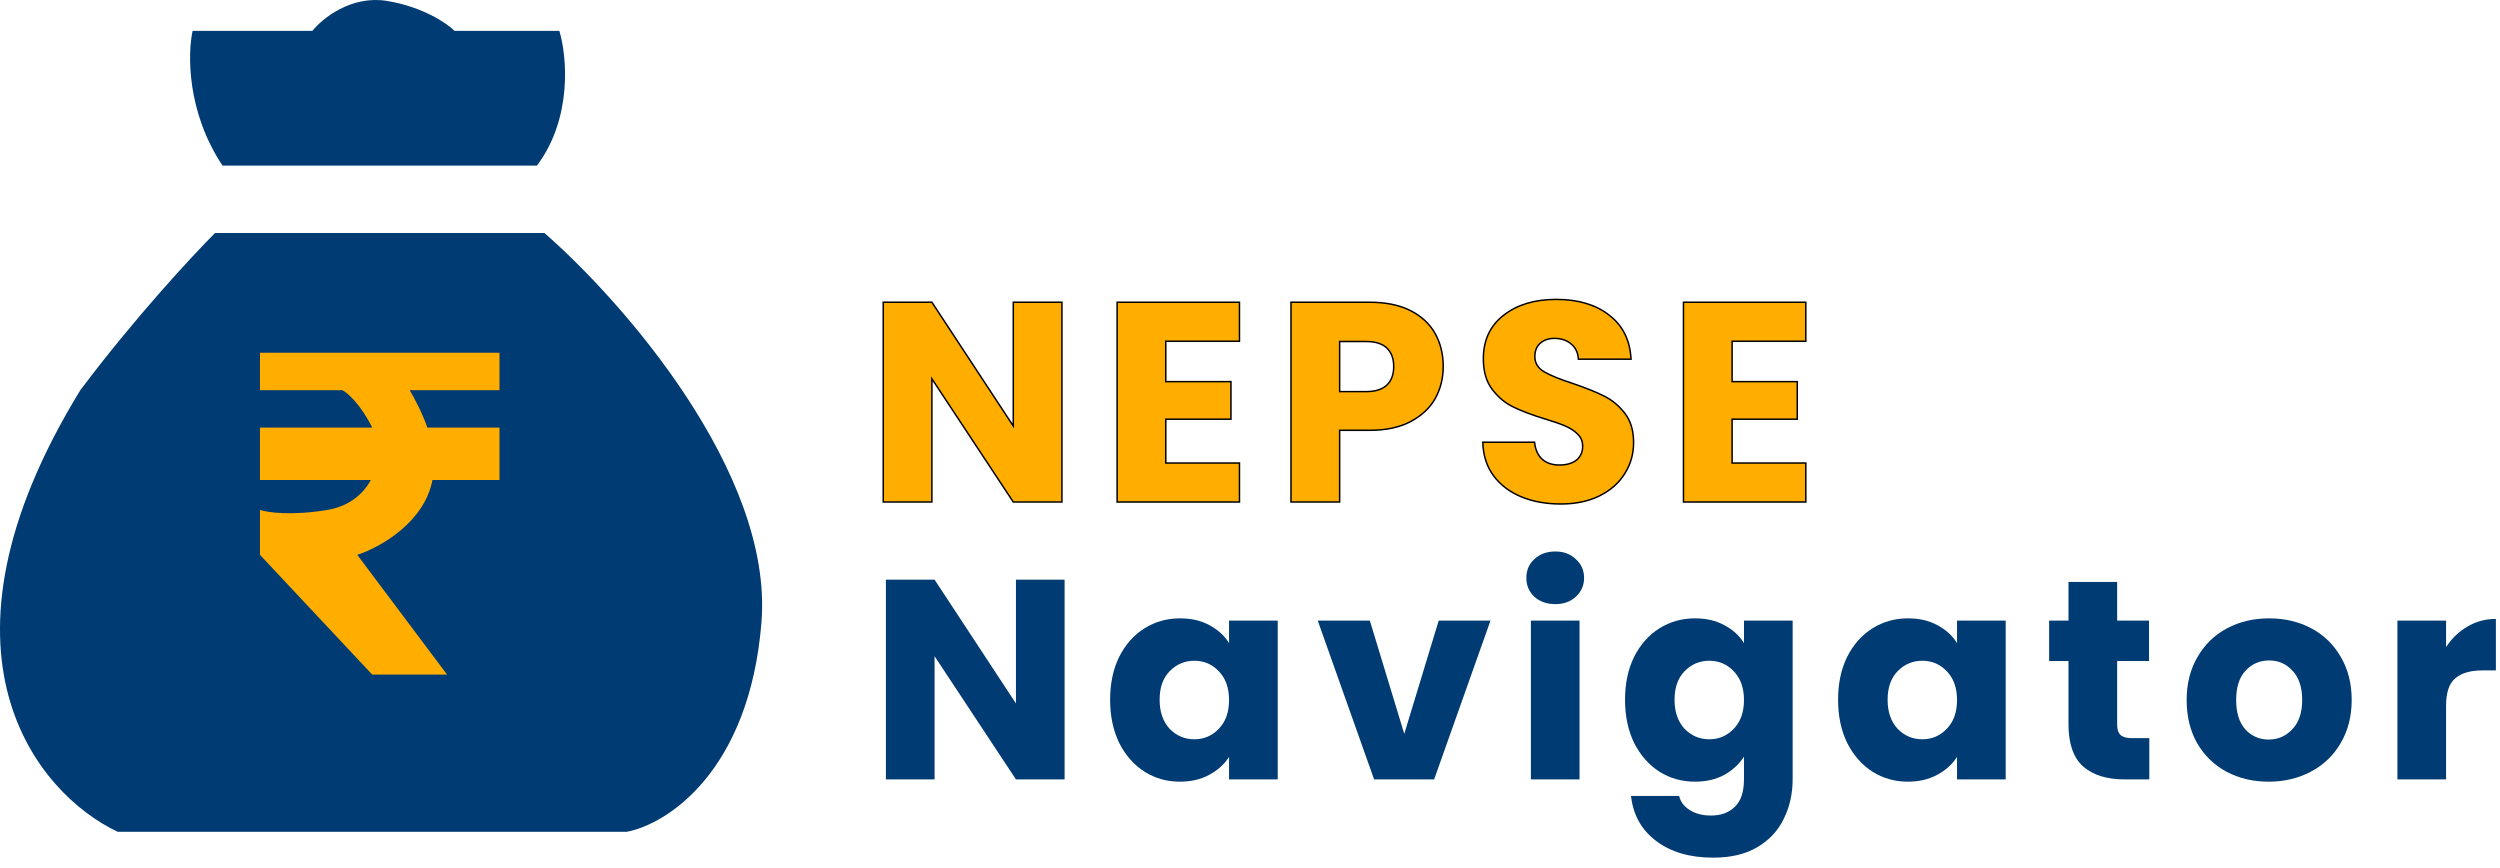 <svg width="167" height="58" viewBox="0 0 167 58" fill="none" xmlns="http://www.w3.org/2000/svg">
<path d="M71.115 52.064H67.865L62.429 43.834V52.064H59.178V38.721H62.429L67.865 46.989V38.721H71.115V52.064Z" fill="#003B73"/>
<path d="M74.156 46.742C74.156 45.652 74.359 44.695 74.764 43.872C75.182 43.048 75.746 42.414 76.456 41.971C77.165 41.527 77.957 41.306 78.832 41.306C79.579 41.306 80.232 41.458 80.79 41.762C81.36 42.066 81.797 42.465 82.101 42.959V41.458H85.352V52.064H82.101V50.563C81.784 51.057 81.341 51.456 80.771 51.76C80.213 52.064 79.561 52.216 78.813 52.216C77.951 52.216 77.165 51.995 76.456 51.551C75.746 51.095 75.182 50.455 74.764 49.631C74.359 48.795 74.156 47.832 74.156 46.742ZM82.101 46.761C82.101 45.95 81.873 45.31 81.417 44.841C80.973 44.372 80.428 44.138 79.782 44.138C79.136 44.138 78.585 44.372 78.129 44.841C77.685 45.297 77.463 45.931 77.463 46.742C77.463 47.553 77.685 48.199 78.129 48.681C78.585 49.15 79.136 49.384 79.782 49.384C80.428 49.384 80.973 49.15 81.417 48.681C81.873 48.212 82.101 47.572 82.101 46.761Z" fill="#003B73"/>
<path d="M93.805 49.023L96.105 41.458H99.564L95.8 52.064H91.79L88.026 41.458H91.505L93.805 49.023Z" fill="#003B73"/>
<path d="M103.897 40.355C103.327 40.355 102.858 40.191 102.491 39.861C102.136 39.519 101.959 39.101 101.959 38.606C101.959 38.1 102.136 37.681 102.491 37.352C102.858 37.01 103.327 36.839 103.897 36.839C104.455 36.839 104.911 37.01 105.266 37.352C105.634 37.681 105.817 38.1 105.817 38.606C105.817 39.101 105.634 39.519 105.266 39.861C104.911 40.191 104.455 40.355 103.897 40.355ZM105.513 41.458V52.064H102.263V41.458H105.513Z" fill="#003B73"/>
<path d="M113.229 41.306C113.977 41.306 114.629 41.458 115.187 41.762C115.757 42.066 116.194 42.465 116.498 42.959V41.458H119.749V52.045C119.749 53.021 119.552 53.902 119.159 54.687C118.779 55.486 118.19 56.119 117.392 56.588C116.606 57.057 115.624 57.291 114.445 57.291C112.874 57.291 111.601 56.918 110.625 56.17C109.649 55.435 109.092 54.434 108.952 53.167H112.164C112.266 53.572 112.507 53.889 112.887 54.117C113.267 54.358 113.736 54.478 114.293 54.478C114.965 54.478 115.497 54.282 115.89 53.889C116.296 53.509 116.498 52.894 116.498 52.045V50.544C116.182 51.038 115.744 51.443 115.187 51.76C114.629 52.064 113.977 52.216 113.229 52.216C112.355 52.216 111.563 51.995 110.853 51.551C110.143 51.095 109.579 50.455 109.161 49.631C108.756 48.795 108.553 47.832 108.553 46.742C108.553 45.652 108.756 44.695 109.161 43.872C109.579 43.048 110.143 42.414 110.853 41.971C111.563 41.527 112.355 41.306 113.229 41.306ZM116.498 46.761C116.498 45.95 116.27 45.31 115.814 44.841C115.37 44.372 114.826 44.138 114.179 44.138C113.533 44.138 112.982 44.372 112.526 44.841C112.082 45.297 111.86 45.931 111.86 46.742C111.86 47.553 112.082 48.199 112.526 48.681C112.982 49.15 113.533 49.384 114.179 49.384C114.826 49.384 115.37 49.15 115.814 48.681C116.27 48.212 116.498 47.572 116.498 46.761Z" fill="#003B73"/>
<path d="M122.784 46.742C122.784 45.652 122.987 44.695 123.393 43.872C123.811 43.048 124.375 42.414 125.084 41.971C125.794 41.527 126.586 41.306 127.46 41.306C128.208 41.306 128.861 41.458 129.418 41.762C129.988 42.066 130.426 42.465 130.73 42.959V41.458H133.98V52.064H130.73V50.563C130.413 51.057 129.969 51.456 129.399 51.76C128.842 52.064 128.189 52.216 127.441 52.216C126.58 52.216 125.794 51.995 125.084 51.551C124.375 51.095 123.811 50.455 123.393 49.631C122.987 48.795 122.784 47.832 122.784 46.742ZM130.73 46.761C130.73 45.95 130.502 45.31 130.046 44.841C129.602 44.372 129.057 44.138 128.411 44.138C127.765 44.138 127.213 44.372 126.757 44.841C126.314 45.297 126.092 45.931 126.092 46.742C126.092 47.553 126.314 48.199 126.757 48.681C127.213 49.15 127.765 49.384 128.411 49.384C129.057 49.384 129.602 49.15 130.046 48.681C130.502 48.212 130.73 47.572 130.73 46.761Z" fill="#003B73"/>
<path d="M143.574 49.308V52.064H141.92C140.742 52.064 139.823 51.779 139.164 51.209C138.505 50.626 138.175 49.682 138.175 48.377V44.157H136.883V41.458H138.175V38.873H141.426V41.458H143.555V44.157H141.426V48.415C141.426 48.731 141.502 48.96 141.654 49.099C141.806 49.238 142.059 49.308 142.414 49.308H143.574Z" fill="#003B73"/>
<path d="M151.543 52.216C150.504 52.216 149.566 51.995 148.73 51.551C147.906 51.108 147.253 50.474 146.772 49.65C146.303 48.827 146.069 47.863 146.069 46.761C146.069 45.671 146.309 44.715 146.791 43.891C147.272 43.054 147.931 42.414 148.768 41.971C149.604 41.527 150.542 41.306 151.581 41.306C152.62 41.306 153.558 41.527 154.394 41.971C155.23 42.414 155.889 43.054 156.371 43.891C156.852 44.715 157.093 45.671 157.093 46.761C157.093 47.851 156.846 48.814 156.352 49.65C155.87 50.474 155.205 51.108 154.356 51.551C153.52 51.995 152.582 52.216 151.543 52.216ZM151.543 49.403C152.164 49.403 152.69 49.175 153.12 48.719C153.564 48.263 153.786 47.61 153.786 46.761C153.786 45.912 153.57 45.259 153.139 44.803C152.721 44.347 152.202 44.119 151.581 44.119C150.947 44.119 150.421 44.347 150.003 44.803C149.585 45.247 149.376 45.899 149.376 46.761C149.376 47.61 149.579 48.263 149.984 48.719C150.402 49.175 150.922 49.403 151.543 49.403Z" fill="#003B73"/>
<path d="M163.398 43.225C163.779 42.643 164.254 42.186 164.824 41.857C165.394 41.515 166.028 41.344 166.725 41.344V44.784H165.831C165.02 44.784 164.412 44.962 164.007 45.316C163.601 45.658 163.398 46.267 163.398 47.141V52.064H160.148V41.458H163.398V43.225Z" fill="#003B73"/>
<path d="M36.366 15.564H14.366C12.866 17.064 8.966 21.264 5.366 26.064C-5.434 43.664 2.533 53.064 7.866 55.564H41.866C44.533 55.064 50.066 51.564 50.866 41.564C51.666 31.564 41.533 20.064 36.366 15.564Z" fill="#003B73"/>
<path d="M25.866 0.064C23.466 -0.336 21.533 1.231 20.866 2.064H12.866C12.533 3.564 12.466 7.464 14.866 11.064H35.866C38.266 7.864 37.866 3.731 37.366 2.064H30.366C29.866 1.564 28.266 0.464 25.866 0.064Z" fill="#003B73"/>
<path d="M17.366 26.064V23.564H33.366V26.064H27.366C27.687 26.599 28.213 27.599 28.549 28.564H33.366V32.064H28.888C28.355 34.851 25.506 36.518 23.866 37.064L29.866 45.064H24.866L17.366 37.064V34.064C17.866 34.231 19.466 34.464 21.866 34.064C23.277 33.829 24.245 33.041 24.772 32.064H17.366V28.564H24.866C24.066 26.964 23.2 26.231 22.866 26.064H17.366Z" fill="#FFAE00"/>
<g filter="url(#filter0_d_175_8)">
<path d="M69.937 33.534H66.687L61.25 25.303V33.534H58V20.19H61.25L66.687 28.459V20.19H69.937V33.534Z" fill="#FFAE00"/>
<path d="M76.874 22.794V25.493H81.227V28.002H76.874V30.93H81.797V33.534H73.624V20.19H81.797V22.794H76.874Z" fill="#FFAE00"/>
<path d="M95.407 24.486C95.407 25.259 95.23 25.968 94.875 26.615C94.52 27.248 93.975 27.762 93.24 28.154C92.505 28.547 91.593 28.744 90.503 28.744H88.488V33.534H85.238V20.19H90.503C91.567 20.19 92.467 20.374 93.202 20.741C93.937 21.109 94.488 21.616 94.856 22.262C95.223 22.908 95.407 23.649 95.407 24.486ZM90.256 26.159C90.877 26.159 91.339 26.013 91.644 25.721C91.948 25.43 92.1 25.018 92.1 24.486C92.1 23.954 91.948 23.542 91.644 23.25C91.339 22.959 90.877 22.813 90.256 22.813H88.488V26.159H90.256Z" fill="#FFAE00"/>
<path d="M103.258 33.667C102.282 33.667 101.408 33.508 100.635 33.192C99.862 32.875 99.241 32.406 98.772 31.785C98.316 31.164 98.075 30.416 98.05 29.542H101.509C101.56 30.036 101.731 30.416 102.022 30.683C102.314 30.936 102.694 31.063 103.163 31.063C103.644 31.063 104.025 30.955 104.303 30.739C104.582 30.511 104.722 30.201 104.722 29.808C104.722 29.479 104.607 29.206 104.379 28.991C104.164 28.775 103.891 28.598 103.562 28.459C103.245 28.319 102.789 28.161 102.193 27.983C101.332 27.717 100.628 27.451 100.084 27.185C99.539 26.919 99.07 26.526 98.677 26.006C98.284 25.487 98.088 24.809 98.088 23.973C98.088 22.731 98.538 21.761 99.437 21.064C100.337 20.355 101.509 20 102.954 20C104.424 20 105.609 20.355 106.508 21.064C107.408 21.761 107.89 22.737 107.953 23.992H104.436C104.411 23.561 104.253 23.225 103.961 22.984C103.67 22.731 103.296 22.604 102.84 22.604C102.447 22.604 102.13 22.712 101.889 22.927C101.649 23.13 101.528 23.428 101.528 23.821C101.528 24.252 101.731 24.587 102.136 24.828C102.542 25.069 103.176 25.329 104.037 25.607C104.899 25.899 105.596 26.178 106.128 26.444C106.673 26.71 107.142 27.096 107.535 27.603C107.928 28.11 108.124 28.763 108.124 29.561C108.124 30.321 107.928 31.012 107.535 31.633C107.155 32.254 106.597 32.748 105.862 33.115C105.127 33.483 104.259 33.667 103.258 33.667Z" fill="#FFAE00"/>
<path d="M114.705 22.794V25.493H119.058V28.002H114.705V30.93H119.628V33.534H111.455V20.19H119.628V22.794H114.705Z" fill="#FFAE00"/>
<path d="M69.937 33.534H66.687L61.25 25.303V33.534H58V20.19H61.25L66.687 28.459V20.19H69.937V33.534Z" stroke="black" stroke-width="0.1"/>
<path d="M76.874 22.794V25.493H81.227V28.002H76.874V30.93H81.797V33.534H73.624V20.19H81.797V22.794H76.874Z" stroke="black" stroke-width="0.1"/>
<path d="M95.407 24.486C95.407 25.259 95.23 25.968 94.875 26.615C94.52 27.248 93.975 27.762 93.24 28.154C92.505 28.547 91.593 28.744 90.503 28.744H88.488V33.534H85.238V20.19H90.503C91.567 20.19 92.467 20.374 93.202 20.741C93.937 21.109 94.488 21.616 94.856 22.262C95.223 22.908 95.407 23.649 95.407 24.486ZM90.256 26.159C90.877 26.159 91.339 26.013 91.644 25.721C91.948 25.43 92.1 25.018 92.1 24.486C92.1 23.954 91.948 23.542 91.644 23.25C91.339 22.959 90.877 22.813 90.256 22.813H88.488V26.159H90.256Z" stroke="black" stroke-width="0.1"/>
<path d="M103.258 33.667C102.282 33.667 101.408 33.508 100.635 33.192C99.862 32.875 99.241 32.406 98.772 31.785C98.316 31.164 98.075 30.416 98.05 29.542H101.509C101.56 30.036 101.731 30.416 102.022 30.683C102.314 30.936 102.694 31.063 103.163 31.063C103.644 31.063 104.025 30.955 104.303 30.739C104.582 30.511 104.722 30.201 104.722 29.808C104.722 29.479 104.607 29.206 104.379 28.991C104.164 28.775 103.891 28.598 103.562 28.459C103.245 28.319 102.789 28.161 102.193 27.983C101.332 27.717 100.628 27.451 100.084 27.185C99.539 26.919 99.07 26.526 98.677 26.006C98.284 25.487 98.088 24.809 98.088 23.973C98.088 22.731 98.538 21.761 99.437 21.064C100.337 20.355 101.509 20 102.954 20C104.424 20 105.609 20.355 106.508 21.064C107.408 21.761 107.89 22.737 107.953 23.992H104.436C104.411 23.561 104.253 23.225 103.961 22.984C103.67 22.731 103.296 22.604 102.84 22.604C102.447 22.604 102.13 22.712 101.889 22.927C101.649 23.13 101.528 23.428 101.528 23.821C101.528 24.252 101.731 24.587 102.136 24.828C102.542 25.069 103.176 25.329 104.037 25.607C104.899 25.899 105.596 26.178 106.128 26.444C106.673 26.71 107.142 27.096 107.535 27.603C107.928 28.11 108.124 28.763 108.124 29.561C108.124 30.321 107.928 31.012 107.535 31.633C107.155 32.254 106.597 32.748 105.862 33.115C105.127 33.483 104.259 33.667 103.258 33.667Z" stroke="black" stroke-width="0.1"/>
<path d="M114.705 22.794V25.493H119.058V28.002H114.705V30.93H119.628V33.534H111.455V20.19H119.628V22.794H114.705Z" stroke="black" stroke-width="0.1"/>
</g>
<defs>
<filter id="filter0_d_175_8" x="51.95" y="12.95" width="75.728" height="27.767" filterUnits="userSpaceOnUse" color-interpolation-filters="sRGB">
<feFlood flood-opacity="0" result="BackgroundImageFix"/>
<feColorMatrix in="SourceAlpha" type="matrix" values="0 0 0 0 0 0 0 0 0 0 0 0 0 0 0 0 0 0 127 0" result="hardAlpha"/>
<feOffset dx="1"/>
<feGaussianBlur stdDeviation="3.5"/>
<feComposite in2="hardAlpha" operator="out"/>
<feColorMatrix type="matrix" values="0 0 0 0 1 0 0 0 0 0.4 0 0 0 0 0 0 0 0 0.25 0"/>
<feBlend mode="normal" in2="BackgroundImageFix" result="effect1_dropShadow_175_8"/>
<feBlend mode="normal" in="SourceGraphic" in2="effect1_dropShadow_175_8" result="shape"/>
</filter>
</defs>
</svg>
